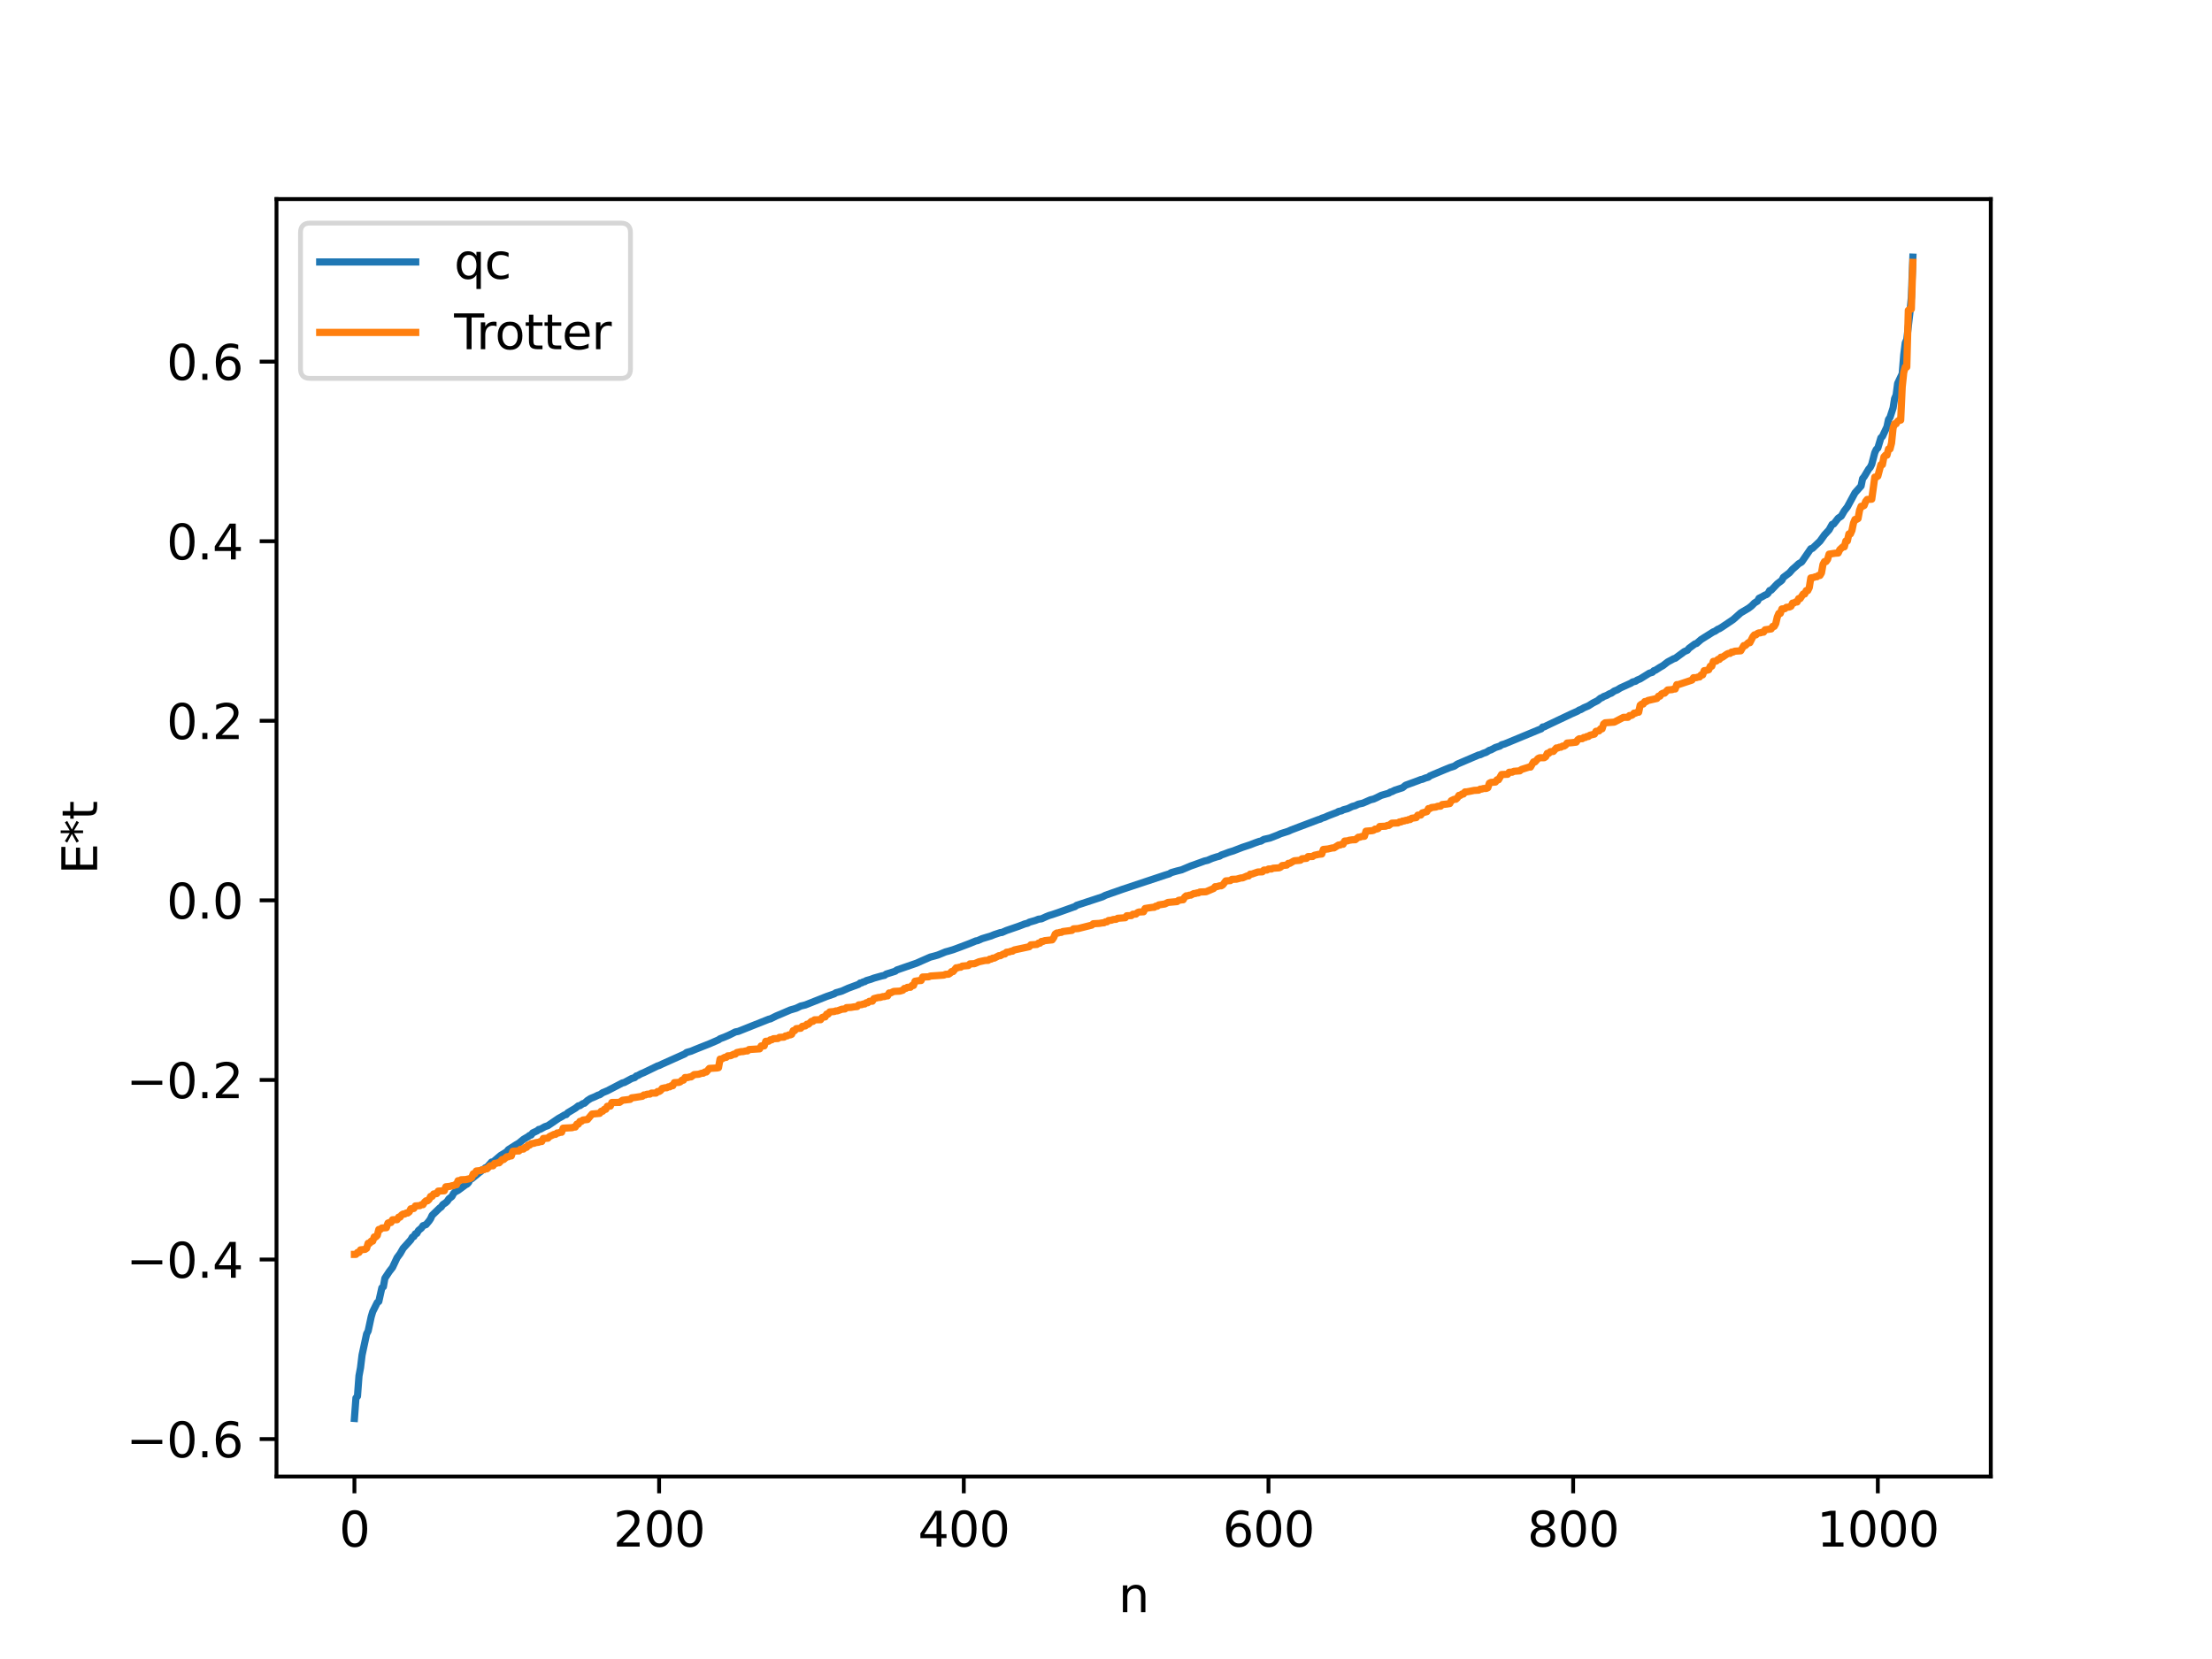 <?xml version="1.0" encoding="utf-8" standalone="no"?>
<!DOCTYPE svg PUBLIC "-//W3C//DTD SVG 1.1//EN"
  "http://www.w3.org/Graphics/SVG/1.1/DTD/svg11.dtd">
<svg xmlns:xlink="http://www.w3.org/1999/xlink" width="460.8pt" height="345.6pt" viewBox="0 0 460.8 345.6" xmlns="http://www.w3.org/2000/svg" version="1.1">
 <defs>
  <style type="text/css">*{stroke-linejoin: round; stroke-linecap: butt}</style>
 </defs>
 <g id="figure_1">
  <g id="patch_1">
   <path d="M 0 345.6 
L 460.8 345.6 
L 460.8 0 
L 0 0 
z
" style="fill: #ffffff"/>
  </g>
  <g id="axes_1">
   <g id="patch_2">
    <path d="M 57.6 307.584 
L 414.72 307.584 
L 414.72 41.472 
L 57.6 41.472 
z
" style="fill: #ffffff"/>
   </g>
   <g id="matplotlib.axis_1">
    <g id="xtick_1">
     <g id="line2d_1">
      <defs>
       <path id="mfeb9c1ee36" d="M 0 0 
L 0 3.5 
" style="stroke: #000000; stroke-width: 0.8"/>
      </defs>
      <g>
       <use xlink:href="#mfeb9c1ee36" x="73.833" y="307.584" style="stroke: #000000; stroke-width: 0.8"/>
      </g>
     </g>
     <g id="text_1">
      <!-- 0 -->
      <g transform="translate(70.651 322.182) scale(0.1 -0.1)">
       <defs>
        <path id="DejaVuSans-30" d="M 2034 4250 
Q 1547 4250 1301 3770 
Q 1056 3291 1056 2328 
Q 1056 1369 1301 889 
Q 1547 409 2034 409 
Q 2525 409 2770 889 
Q 3016 1369 3016 2328 
Q 3016 3291 2770 3770 
Q 2525 4250 2034 4250 
z
M 2034 4750 
Q 2819 4750 3233 4129 
Q 3647 3509 3647 2328 
Q 3647 1150 3233 529 
Q 2819 -91 2034 -91 
Q 1250 -91 836 529 
Q 422 1150 422 2328 
Q 422 3509 836 4129 
Q 1250 4750 2034 4750 
z
" transform="scale(0.016)"/>
       </defs>
       <use xlink:href="#DejaVuSans-30"/>
      </g>
     </g>
    </g>
    <g id="xtick_2">
     <g id="line2d_2">
      <g>
       <use xlink:href="#mfeb9c1ee36" x="137.304" y="307.584" style="stroke: #000000; stroke-width: 0.8"/>
      </g>
     </g>
     <g id="text_2">
      <!-- 200 -->
      <g transform="translate(127.76 322.182) scale(0.1 -0.1)">
       <defs>
        <path id="DejaVuSans-32" d="M 1228 531 
L 3431 531 
L 3431 0 
L 469 0 
L 469 531 
Q 828 903 1448 1529 
Q 2069 2156 2228 2338 
Q 2531 2678 2651 2914 
Q 2772 3150 2772 3378 
Q 2772 3750 2511 3984 
Q 2250 4219 1831 4219 
Q 1534 4219 1204 4116 
Q 875 4013 500 3803 
L 500 4441 
Q 881 4594 1212 4672 
Q 1544 4750 1819 4750 
Q 2544 4750 2975 4387 
Q 3406 4025 3406 3419 
Q 3406 3131 3298 2873 
Q 3191 2616 2906 2266 
Q 2828 2175 2409 1742 
Q 1991 1309 1228 531 
z
" transform="scale(0.016)"/>
       </defs>
       <use xlink:href="#DejaVuSans-32"/>
       <use xlink:href="#DejaVuSans-30" x="63.623"/>
       <use xlink:href="#DejaVuSans-30" x="127.246"/>
      </g>
     </g>
    </g>
    <g id="xtick_3">
     <g id="line2d_3">
      <g>
       <use xlink:href="#mfeb9c1ee36" x="200.775" y="307.584" style="stroke: #000000; stroke-width: 0.8"/>
      </g>
     </g>
     <g id="text_3">
      <!-- 400 -->
      <g transform="translate(191.231 322.182) scale(0.1 -0.1)">
       <defs>
        <path id="DejaVuSans-34" d="M 2419 4116 
L 825 1625 
L 2419 1625 
L 2419 4116 
z
M 2253 4666 
L 3047 4666 
L 3047 1625 
L 3713 1625 
L 3713 1100 
L 3047 1100 
L 3047 0 
L 2419 0 
L 2419 1100 
L 313 1100 
L 313 1709 
L 2253 4666 
z
" transform="scale(0.016)"/>
       </defs>
       <use xlink:href="#DejaVuSans-34"/>
       <use xlink:href="#DejaVuSans-30" x="63.623"/>
       <use xlink:href="#DejaVuSans-30" x="127.246"/>
      </g>
     </g>
    </g>
    <g id="xtick_4">
     <g id="line2d_4">
      <g>
       <use xlink:href="#mfeb9c1ee36" x="264.246" y="307.584" style="stroke: #000000; stroke-width: 0.8"/>
      </g>
     </g>
     <g id="text_4">
      <!-- 600 -->
      <g transform="translate(254.702 322.182) scale(0.1 -0.1)">
       <defs>
        <path id="DejaVuSans-36" d="M 2113 2584 
Q 1688 2584 1439 2293 
Q 1191 2003 1191 1497 
Q 1191 994 1439 701 
Q 1688 409 2113 409 
Q 2538 409 2786 701 
Q 3034 994 3034 1497 
Q 3034 2003 2786 2293 
Q 2538 2584 2113 2584 
z
M 3366 4563 
L 3366 3988 
Q 3128 4100 2886 4159 
Q 2644 4219 2406 4219 
Q 1781 4219 1451 3797 
Q 1122 3375 1075 2522 
Q 1259 2794 1537 2939 
Q 1816 3084 2150 3084 
Q 2853 3084 3261 2657 
Q 3669 2231 3669 1497 
Q 3669 778 3244 343 
Q 2819 -91 2113 -91 
Q 1303 -91 875 529 
Q 447 1150 447 2328 
Q 447 3434 972 4092 
Q 1497 4750 2381 4750 
Q 2619 4750 2861 4703 
Q 3103 4656 3366 4563 
z
" transform="scale(0.016)"/>
       </defs>
       <use xlink:href="#DejaVuSans-36"/>
       <use xlink:href="#DejaVuSans-30" x="63.623"/>
       <use xlink:href="#DejaVuSans-30" x="127.246"/>
      </g>
     </g>
    </g>
    <g id="xtick_5">
     <g id="line2d_5">
      <g>
       <use xlink:href="#mfeb9c1ee36" x="327.717" y="307.584" style="stroke: #000000; stroke-width: 0.8"/>
      </g>
     </g>
     <g id="text_5">
      <!-- 800 -->
      <g transform="translate(318.173 322.182) scale(0.1 -0.1)">
       <defs>
        <path id="DejaVuSans-38" d="M 2034 2216 
Q 1584 2216 1326 1975 
Q 1069 1734 1069 1313 
Q 1069 891 1326 650 
Q 1584 409 2034 409 
Q 2484 409 2743 651 
Q 3003 894 3003 1313 
Q 3003 1734 2745 1975 
Q 2488 2216 2034 2216 
z
M 1403 2484 
Q 997 2584 770 2862 
Q 544 3141 544 3541 
Q 544 4100 942 4425 
Q 1341 4750 2034 4750 
Q 2731 4750 3128 4425 
Q 3525 4100 3525 3541 
Q 3525 3141 3298 2862 
Q 3072 2584 2669 2484 
Q 3125 2378 3379 2068 
Q 3634 1759 3634 1313 
Q 3634 634 3220 271 
Q 2806 -91 2034 -91 
Q 1263 -91 848 271 
Q 434 634 434 1313 
Q 434 1759 690 2068 
Q 947 2378 1403 2484 
z
M 1172 3481 
Q 1172 3119 1398 2916 
Q 1625 2713 2034 2713 
Q 2441 2713 2670 2916 
Q 2900 3119 2900 3481 
Q 2900 3844 2670 4047 
Q 2441 4250 2034 4250 
Q 1625 4250 1398 4047 
Q 1172 3844 1172 3481 
z
" transform="scale(0.016)"/>
       </defs>
       <use xlink:href="#DejaVuSans-38"/>
       <use xlink:href="#DejaVuSans-30" x="63.623"/>
       <use xlink:href="#DejaVuSans-30" x="127.246"/>
      </g>
     </g>
    </g>
    <g id="xtick_6">
     <g id="line2d_6">
      <g>
       <use xlink:href="#mfeb9c1ee36" x="391.188" y="307.584" style="stroke: #000000; stroke-width: 0.8"/>
      </g>
     </g>
     <g id="text_6">
      <!-- 1000 -->
      <g transform="translate(378.463 322.182) scale(0.1 -0.1)">
       <defs>
        <path id="DejaVuSans-31" d="M 794 531 
L 1825 531 
L 1825 4091 
L 703 3866 
L 703 4441 
L 1819 4666 
L 2450 4666 
L 2450 531 
L 3481 531 
L 3481 0 
L 794 0 
L 794 531 
z
" transform="scale(0.016)"/>
       </defs>
       <use xlink:href="#DejaVuSans-31"/>
       <use xlink:href="#DejaVuSans-30" x="63.623"/>
       <use xlink:href="#DejaVuSans-30" x="127.246"/>
       <use xlink:href="#DejaVuSans-30" x="190.869"/>
      </g>
     </g>
    </g>
    <g id="text_7">
     <!-- n -->
     <g transform="translate(232.991 335.861) scale(0.1 -0.1)">
      <defs>
       <path id="DejaVuSans-6e" d="M 3513 2113 
L 3513 0 
L 2938 0 
L 2938 2094 
Q 2938 2591 2744 2837 
Q 2550 3084 2163 3084 
Q 1697 3084 1428 2787 
Q 1159 2491 1159 1978 
L 1159 0 
L 581 0 
L 581 3500 
L 1159 3500 
L 1159 2956 
Q 1366 3272 1645 3428 
Q 1925 3584 2291 3584 
Q 2894 3584 3203 3211 
Q 3513 2838 3513 2113 
z
" transform="scale(0.016)"/>
      </defs>
      <use xlink:href="#DejaVuSans-6e"/>
     </g>
    </g>
   </g>
   <g id="matplotlib.axis_2">
    <g id="ytick_1">
     <g id="line2d_7">
      <defs>
       <path id="m7a79f7f213" d="M 0 0 
L -3.5 0 
" style="stroke: #000000; stroke-width: 0.8"/>
      </defs>
      <g>
       <use xlink:href="#m7a79f7f213" x="57.6" y="299.788" style="stroke: #000000; stroke-width: 0.8"/>
      </g>
     </g>
     <g id="text_8">
      <!-- −0.6 -->
      <g transform="translate(26.317 303.587) scale(0.1 -0.1)">
       <defs>
        <path id="DejaVuSans-2212" d="M 678 2272 
L 4684 2272 
L 4684 1741 
L 678 1741 
L 678 2272 
z
" transform="scale(0.016)"/>
        <path id="DejaVuSans-2e" d="M 684 794 
L 1344 794 
L 1344 0 
L 684 0 
L 684 794 
z
" transform="scale(0.016)"/>
       </defs>
       <use xlink:href="#DejaVuSans-2212"/>
       <use xlink:href="#DejaVuSans-30" x="83.789"/>
       <use xlink:href="#DejaVuSans-2e" x="147.412"/>
       <use xlink:href="#DejaVuSans-36" x="179.199"/>
      </g>
     </g>
    </g>
    <g id="ytick_2">
     <g id="line2d_8">
      <g>
       <use xlink:href="#m7a79f7f213" x="57.6" y="262.379" style="stroke: #000000; stroke-width: 0.8"/>
      </g>
     </g>
     <g id="text_9">
      <!-- −0.4 -->
      <g transform="translate(26.317 266.178) scale(0.1 -0.1)">
       <use xlink:href="#DejaVuSans-2212"/>
       <use xlink:href="#DejaVuSans-30" x="83.789"/>
       <use xlink:href="#DejaVuSans-2e" x="147.412"/>
       <use xlink:href="#DejaVuSans-34" x="179.199"/>
      </g>
     </g>
    </g>
    <g id="ytick_3">
     <g id="line2d_9">
      <g>
       <use xlink:href="#m7a79f7f213" x="57.6" y="224.971" style="stroke: #000000; stroke-width: 0.8"/>
      </g>
     </g>
     <g id="text_10">
      <!-- −0.2 -->
      <g transform="translate(26.317 228.77) scale(0.1 -0.1)">
       <use xlink:href="#DejaVuSans-2212"/>
       <use xlink:href="#DejaVuSans-30" x="83.789"/>
       <use xlink:href="#DejaVuSans-2e" x="147.412"/>
       <use xlink:href="#DejaVuSans-32" x="179.199"/>
      </g>
     </g>
    </g>
    <g id="ytick_4">
     <g id="line2d_10">
      <g>
       <use xlink:href="#m7a79f7f213" x="57.6" y="187.562" style="stroke: #000000; stroke-width: 0.8"/>
      </g>
     </g>
     <g id="text_11">
      <!-- 0.0 -->
      <g transform="translate(34.697 191.362) scale(0.1 -0.1)">
       <use xlink:href="#DejaVuSans-30"/>
       <use xlink:href="#DejaVuSans-2e" x="63.623"/>
       <use xlink:href="#DejaVuSans-30" x="95.41"/>
      </g>
     </g>
    </g>
    <g id="ytick_5">
     <g id="line2d_11">
      <g>
       <use xlink:href="#m7a79f7f213" x="57.6" y="150.154" style="stroke: #000000; stroke-width: 0.8"/>
      </g>
     </g>
     <g id="text_12">
      <!-- 0.2 -->
      <g transform="translate(34.697 153.953) scale(0.1 -0.1)">
       <use xlink:href="#DejaVuSans-30"/>
       <use xlink:href="#DejaVuSans-2e" x="63.623"/>
       <use xlink:href="#DejaVuSans-32" x="95.41"/>
      </g>
     </g>
    </g>
    <g id="ytick_6">
     <g id="line2d_12">
      <g>
       <use xlink:href="#m7a79f7f213" x="57.6" y="112.746" style="stroke: #000000; stroke-width: 0.8"/>
      </g>
     </g>
     <g id="text_13">
      <!-- 0.4 -->
      <g transform="translate(34.697 116.545) scale(0.1 -0.1)">
       <use xlink:href="#DejaVuSans-30"/>
       <use xlink:href="#DejaVuSans-2e" x="63.623"/>
       <use xlink:href="#DejaVuSans-34" x="95.41"/>
      </g>
     </g>
    </g>
    <g id="ytick_7">
     <g id="line2d_13">
      <g>
       <use xlink:href="#m7a79f7f213" x="57.6" y="75.337" style="stroke: #000000; stroke-width: 0.8"/>
      </g>
     </g>
     <g id="text_14">
      <!-- 0.6 -->
      <g transform="translate(34.697 79.136) scale(0.1 -0.1)">
       <use xlink:href="#DejaVuSans-30"/>
       <use xlink:href="#DejaVuSans-2e" x="63.623"/>
       <use xlink:href="#DejaVuSans-36" x="95.41"/>
      </g>
     </g>
    </g>
    <g id="text_15">
     <!-- E*t -->
     <g transform="translate(20.238 182.148) rotate(-90) scale(0.1 -0.1)">
      <defs>
       <path id="DejaVuSans-45" d="M 628 4666 
L 3578 4666 
L 3578 4134 
L 1259 4134 
L 1259 2753 
L 3481 2753 
L 3481 2222 
L 1259 2222 
L 1259 531 
L 3634 531 
L 3634 0 
L 628 0 
L 628 4666 
z
" transform="scale(0.016)"/>
       <path id="DejaVuSans-2a" d="M 3009 3897 
L 1888 3291 
L 3009 2681 
L 2828 2375 
L 1778 3009 
L 1778 1831 
L 1422 1831 
L 1422 3009 
L 372 2375 
L 191 2681 
L 1313 3291 
L 191 3897 
L 372 4206 
L 1422 3572 
L 1422 4750 
L 1778 4750 
L 1778 3572 
L 2828 4206 
L 3009 3897 
z
" transform="scale(0.016)"/>
       <path id="DejaVuSans-74" d="M 1172 4494 
L 1172 3500 
L 2356 3500 
L 2356 3053 
L 1172 3053 
L 1172 1153 
Q 1172 725 1289 603 
Q 1406 481 1766 481 
L 2356 481 
L 2356 0 
L 1766 0 
Q 1100 0 847 248 
Q 594 497 594 1153 
L 594 3053 
L 172 3053 
L 172 3500 
L 594 3500 
L 594 4494 
L 1172 4494 
z
" transform="scale(0.016)"/>
      </defs>
      <use xlink:href="#DejaVuSans-45"/>
      <use xlink:href="#DejaVuSans-2a" x="63.184"/>
      <use xlink:href="#DejaVuSans-74" x="113.184"/>
     </g>
    </g>
   </g>
   <g id="line2d_14">
    <path d="M 73.833 295.488 
L 74.15 291.224 
L 74.467 290.868 
L 74.785 286.61 
L 75.102 284.919 
L 75.42 282.299 
L 76.372 277.881 
L 76.689 277.282 
L 77.324 274.329 
L 77.641 273.257 
L 78.593 271.34 
L 78.91 271.13 
L 79.545 268.286 
L 79.862 268.057 
L 80.18 266.277 
L 81.132 264.839 
L 81.767 264.029 
L 82.719 262.004 
L 83.353 261.152 
L 83.988 260.041 
L 85.575 258.282 
L 85.892 257.727 
L 86.21 257.595 
L 86.527 257.028 
L 86.844 256.937 
L 87.162 256.35 
L 87.796 255.822 
L 88.114 255.34 
L 88.748 255.111 
L 89.383 254.355 
L 89.7 253.879 
L 90.018 253.174 
L 91.605 251.644 
L 91.922 251.436 
L 92.239 250.946 
L 92.874 250.524 
L 93.191 250.221 
L 93.509 249.74 
L 94.143 249.249 
L 94.461 248.644 
L 94.778 248.313 
L 95.413 247.986 
L 97 246.813 
L 97.317 246.661 
L 97.634 246.298 
L 97.952 245.617 
L 98.269 245.561 
L 99.856 244.257 
L 100.173 244.035 
L 100.491 243.654 
L 100.808 243.587 
L 101.125 243.255 
L 101.443 243.163 
L 102.395 242.078 
L 102.712 242.05 
L 104.299 240.703 
L 105.568 239.933 
L 105.886 239.507 
L 107.472 238.497 
L 108.107 238.122 
L 109.059 237.336 
L 110.011 236.781 
L 110.329 236.521 
L 110.646 236.454 
L 110.963 236.009 
L 111.915 235.565 
L 112.233 235.288 
L 112.55 235.244 
L 113.502 234.714 
L 114.137 234.495 
L 114.772 234.068 
L 116.358 232.983 
L 116.993 232.636 
L 117.628 232.25 
L 117.945 232.196 
L 118.262 231.819 
L 119.849 230.869 
L 120.484 230.373 
L 120.801 230.328 
L 121.436 229.895 
L 121.753 229.826 
L 122.388 229.249 
L 123.023 228.842 
L 123.975 228.45 
L 124.61 228.131 
L 124.927 228.062 
L 125.562 227.619 
L 126.514 227.232 
L 129.687 225.581 
L 130.005 225.528 
L 131.591 224.678 
L 132.226 224.482 
L 132.543 224.147 
L 132.861 224.06 
L 133.496 223.703 
L 134.13 223.443 
L 136.986 222.057 
L 137.304 221.968 
L 137.939 221.66 
L 142.699 219.526 
L 143.016 219.25 
L 143.968 218.982 
L 144.92 218.582 
L 146.19 218.074 
L 147.777 217.448 
L 149.681 216.621 
L 149.998 216.39 
L 150.95 216.03 
L 151.902 215.618 
L 152.854 215.142 
L 153.172 214.976 
L 153.806 214.852 
L 160.153 212.319 
L 160.471 212.257 
L 161.74 211.63 
L 163.01 211.099 
L 164.596 210.411 
L 165.866 210.032 
L 166.818 209.575 
L 167.77 209.346 
L 172.213 207.582 
L 173.8 207.033 
L 174.117 206.815 
L 175.386 206.454 
L 176.656 205.88 
L 178.877 205.051 
L 179.195 204.771 
L 179.512 204.74 
L 179.829 204.537 
L 180.147 204.496 
L 180.464 204.277 
L 181.416 204.002 
L 182.051 203.761 
L 183.638 203.312 
L 184.272 203.176 
L 184.59 202.926 
L 186.494 202.327 
L 186.811 202.071 
L 190.937 200.645 
L 191.889 200.219 
L 193.793 199.381 
L 194.745 199.132 
L 195.38 198.946 
L 196.332 198.559 
L 196.967 198.295 
L 197.601 198.126 
L 198.553 197.84 
L 199.823 197.374 
L 202.044 196.531 
L 203.314 196.001 
L 203.631 195.962 
L 204.583 195.541 
L 206.487 194.961 
L 207.122 194.696 
L 208.391 194.276 
L 208.709 194.255 
L 209.661 193.835 
L 212.2 192.963 
L 213.469 192.473 
L 214.104 192.31 
L 214.421 192.11 
L 215.691 191.745 
L 216.325 191.488 
L 216.96 191.408 
L 217.912 190.97 
L 218.547 190.713 
L 219.181 190.527 
L 220.451 190.096 
L 223.624 188.96 
L 223.942 188.867 
L 224.259 188.603 
L 229.654 186.826 
L 230.289 186.504 
L 233.78 185.277 
L 242.666 182.318 
L 243.618 182.024 
L 243.935 181.804 
L 244.57 181.616 
L 245.205 181.437 
L 246.157 181.201 
L 248.061 180.392 
L 248.696 180.176 
L 250.917 179.366 
L 251.552 179.222 
L 252.504 178.817 
L 253.456 178.505 
L 254.091 178.345 
L 254.408 178.12 
L 255.043 177.901 
L 255.995 177.538 
L 256.947 177.247 
L 257.581 176.996 
L 258.851 176.508 
L 260.438 175.984 
L 261.39 175.608 
L 262.342 175.271 
L 262.659 175.229 
L 263.294 174.857 
L 264.563 174.575 
L 266.15 173.96 
L 266.785 173.672 
L 268.372 173.168 
L 269.006 172.876 
L 274.719 170.717 
L 275.036 170.646 
L 275.353 170.454 
L 275.988 170.258 
L 276.623 169.965 
L 277.892 169.477 
L 278.527 169.237 
L 278.844 169.036 
L 279.479 168.909 
L 279.796 168.713 
L 280.748 168.456 
L 281.7 168.001 
L 282.335 167.838 
L 282.97 167.526 
L 283.922 167.308 
L 285.509 166.61 
L 286.143 166.459 
L 286.778 166.173 
L 287.73 165.692 
L 289.317 165.231 
L 289.634 164.997 
L 289.952 164.924 
L 290.586 164.607 
L 292.173 164.097 
L 292.808 163.583 
L 295.347 162.651 
L 295.981 162.4 
L 296.299 162.344 
L 296.934 162.081 
L 297.568 161.903 
L 297.886 161.63 
L 301.059 160.296 
L 302.011 159.904 
L 302.963 159.601 
L 303.598 159.173 
L 308.041 157.272 
L 308.358 157.224 
L 308.993 156.921 
L 309.628 156.705 
L 310.262 156.302 
L 310.58 156.22 
L 311.532 155.714 
L 312.484 155.413 
L 312.801 155.155 
L 313.436 154.974 
L 320.418 152.08 
L 321.053 151.836 
L 321.37 151.447 
L 321.687 151.422 
L 322.322 151.1 
L 327.4 148.695 
L 328.669 148.133 
L 328.986 147.903 
L 329.304 147.823 
L 329.939 147.451 
L 330.891 147.047 
L 331.843 146.444 
L 332.795 145.966 
L 333.429 145.434 
L 333.747 145.336 
L 334.064 145.105 
L 334.699 144.867 
L 335.334 144.503 
L 335.651 144.412 
L 336.286 143.956 
L 336.92 143.712 
L 337.555 143.313 
L 339.777 142.302 
L 340.094 142.069 
L 340.729 141.915 
L 341.046 141.68 
L 341.681 141.422 
L 343.585 140.24 
L 344.22 140.054 
L 344.537 139.711 
L 344.854 139.621 
L 345.806 139.01 
L 346.441 138.648 
L 347.393 137.91 
L 348.662 137.222 
L 348.98 137.137 
L 350.884 135.733 
L 351.519 135.462 
L 351.836 135.066 
L 352.788 134.361 
L 353.105 134.131 
L 353.423 134.045 
L 354.375 133.22 
L 356.914 131.625 
L 357.231 131.516 
L 357.866 131.08 
L 358.183 130.968 
L 358.818 130.569 
L 361.039 129.075 
L 362.626 127.668 
L 364.213 126.73 
L 364.848 126.256 
L 365.482 125.612 
L 366.117 125.224 
L 366.434 124.638 
L 367.069 124.323 
L 367.704 123.958 
L 368.021 123.859 
L 368.339 123.57 
L 368.656 123.015 
L 368.973 122.948 
L 370.243 121.617 
L 371.195 120.886 
L 371.512 120.276 
L 372.464 119.558 
L 372.781 119.316 
L 373.416 118.586 
L 374.051 118.043 
L 374.686 117.448 
L 375.32 117.075 
L 377.224 114.31 
L 377.542 114.252 
L 379.129 112.747 
L 380.081 111.419 
L 381.033 110.376 
L 381.667 109.24 
L 381.985 109.156 
L 382.937 107.942 
L 383.572 107.514 
L 384.206 106.419 
L 384.841 105.599 
L 386.428 102.663 
L 387.697 101.242 
L 388.015 99.699 
L 388.332 99.315 
L 389.284 97.719 
L 389.601 97.362 
L 389.919 96.721 
L 390.553 94.299 
L 390.871 93.615 
L 391.188 93.327 
L 391.823 91.216 
L 392.14 90.922 
L 393.092 88.913 
L 393.41 87.385 
L 393.727 86.941 
L 394.362 84.987 
L 394.679 83.047 
L 394.996 82.303 
L 395.314 79.877 
L 396.266 77.859 
L 396.583 73.937 
L 396.9 71.433 
L 397.218 70.712 
L 397.853 65.258 
L 398.17 61.923 
L 398.487 53.568 
L 398.487 53.568 
" clip-path="url(#p2d10a64222)" style="fill: none; stroke: #1f77b4; stroke-width: 1.5; stroke-linecap: square"/>
   </g>
   <g id="line2d_15">
    <path d="M 73.833 261.312 
L 74.15 261.312 
L 74.467 260.914 
L 74.785 260.914 
L 75.102 260.369 
L 76.054 260.266 
L 76.372 260.053 
L 76.689 258.994 
L 77.006 258.994 
L 77.324 258.555 
L 77.641 258.555 
L 77.958 257.675 
L 78.276 257.675 
L 78.593 257.359 
L 78.91 256.125 
L 79.228 256.125 
L 79.545 255.816 
L 80.497 255.75 
L 80.815 254.788 
L 81.132 254.669 
L 81.449 254.669 
L 81.767 254.099 
L 82.719 254.085 
L 83.036 253.55 
L 83.353 253.55 
L 83.671 253.087 
L 83.988 252.9 
L 84.305 252.9 
L 84.623 252.693 
L 84.94 252.693 
L 85.258 252.452 
L 85.575 251.818 
L 86.21 251.747 
L 86.527 251.22 
L 87.479 251.153 
L 87.796 250.957 
L 88.114 250.957 
L 88.431 250.444 
L 88.748 250.149 
L 89.066 250.149 
L 89.383 249.871 
L 89.7 249.233 
L 90.018 249.233 
L 90.335 248.726 
L 90.97 248.646 
L 91.287 248.133 
L 92.557 248.052 
L 92.874 247.231 
L 93.826 247.127 
L 94.143 247.002 
L 94.461 247.002 
L 94.778 246.805 
L 95.096 246.805 
L 95.413 245.967 
L 95.73 245.967 
L 96.048 245.768 
L 97 245.73 
L 97.952 245.515 
L 98.269 245.289 
L 98.586 244.524 
L 98.904 244.524 
L 99.221 243.939 
L 100.173 243.843 
L 100.491 243.666 
L 100.808 243.666 
L 101.125 243.487 
L 101.443 243.487 
L 102.077 242.868 
L 102.712 242.858 
L 103.029 242.356 
L 103.347 242.356 
L 103.664 242.231 
L 103.981 242.231 
L 104.616 241.547 
L 104.934 241.547 
L 105.568 240.98 
L 105.886 240.98 
L 106.203 240.804 
L 106.52 240.804 
L 106.838 239.829 
L 107.79 239.765 
L 108.107 239.765 
L 108.424 239.419 
L 109.059 239.374 
L 109.377 239.017 
L 109.694 239.017 
L 110.011 238.554 
L 110.329 238.554 
L 110.646 238.251 
L 111.281 238.161 
L 111.598 238.032 
L 112.233 237.947 
L 112.55 237.796 
L 112.867 237.796 
L 113.185 237.161 
L 114.137 237.11 
L 114.454 236.769 
L 115.406 236.314 
L 115.724 236.314 
L 116.041 236.022 
L 116.358 236.022 
L 116.676 235.871 
L 116.993 235.871 
L 117.31 235.018 
L 119.215 234.916 
L 119.532 234.784 
L 119.849 234.784 
L 120.167 234.176 
L 120.484 234.176 
L 120.801 233.609 
L 121.119 233.609 
L 121.436 233.322 
L 122.388 233.213 
L 123.34 232.078 
L 124.927 231.934 
L 125.244 231.49 
L 125.562 231.49 
L 125.879 231.089 
L 126.196 231.089 
L 126.514 230.456 
L 127.148 230.416 
L 127.466 229.665 
L 129.053 229.652 
L 129.687 229.203 
L 131.274 229.019 
L 131.591 228.701 
L 132.226 228.623 
L 133.813 228.376 
L 134.13 228.099 
L 134.448 228.099 
L 134.765 227.943 
L 135.4 227.921 
L 135.717 227.705 
L 136.669 227.702 
L 136.986 227.38 
L 137.304 227.38 
L 137.621 227.191 
L 137.939 226.74 
L 138.573 226.601 
L 138.891 226.601 
L 139.208 226.409 
L 139.525 226.409 
L 139.843 226.172 
L 140.16 226.172 
L 140.477 225.533 
L 141.429 225.481 
L 141.747 225.354 
L 142.064 225.017 
L 142.381 225.017 
L 142.699 224.471 
L 143.334 224.471 
L 143.651 224.336 
L 143.968 224.336 
L 144.603 223.86 
L 145.555 223.784 
L 146.19 223.566 
L 146.507 223.566 
L 146.824 223.322 
L 147.142 223.322 
L 147.777 222.571 
L 149.363 222.48 
L 149.681 222.418 
L 149.998 220.636 
L 150.315 220.636 
L 150.95 220.275 
L 151.267 220.275 
L 151.585 219.959 
L 152.22 219.92 
L 152.854 219.606 
L 153.172 219.606 
L 153.489 219.267 
L 154.441 219.066 
L 154.758 219.066 
L 155.393 218.924 
L 155.71 218.924 
L 156.028 218.638 
L 158.249 218.494 
L 158.567 217.886 
L 159.201 217.877 
L 159.519 216.919 
L 160.153 216.893 
L 160.471 216.61 
L 160.788 216.606 
L 161.105 216.384 
L 162.058 216.341 
L 162.375 216.098 
L 163.327 216.051 
L 163.644 215.797 
L 163.962 215.797 
L 164.279 215.597 
L 164.596 215.597 
L 164.914 215.468 
L 165.231 214.712 
L 165.548 214.712 
L 165.866 214.291 
L 166.818 214.199 
L 167.135 213.803 
L 167.77 213.714 
L 168.087 213.367 
L 168.405 213.367 
L 169.039 212.768 
L 169.357 212.768 
L 169.674 212.451 
L 170.943 212.425 
L 171.261 211.973 
L 171.578 211.843 
L 171.896 211.843 
L 172.213 211.254 
L 172.53 211.254 
L 172.848 210.803 
L 173.8 210.717 
L 174.117 210.587 
L 174.434 210.587 
L 175.386 210.234 
L 176.021 210.185 
L 176.339 209.907 
L 177.291 209.856 
L 177.925 209.747 
L 178.56 209.689 
L 178.877 209.34 
L 179.512 209.288 
L 179.829 209.148 
L 180.147 209.148 
L 180.464 208.892 
L 180.781 208.892 
L 181.099 208.589 
L 181.734 208.567 
L 182.051 208.03 
L 183.003 207.79 
L 183.32 207.79 
L 183.955 207.602 
L 184.272 207.602 
L 184.59 207.463 
L 184.907 207.463 
L 185.224 206.851 
L 185.542 206.851 
L 186.177 206.531 
L 187.446 206.469 
L 188.081 206.282 
L 188.398 205.909 
L 188.715 205.909 
L 189.033 205.675 
L 189.667 205.666 
L 189.985 205.292 
L 190.302 205.292 
L 190.62 204.408 
L 191.254 204.301 
L 191.889 204.257 
L 192.206 203.53 
L 193.476 203.489 
L 193.793 203.328 
L 195.38 203.22 
L 196.649 203.126 
L 196.967 202.967 
L 197.601 202.943 
L 197.919 202.749 
L 198.236 202.394 
L 198.553 202.394 
L 199.188 201.613 
L 199.505 201.613 
L 199.823 201.487 
L 200.14 201.487 
L 200.458 201.253 
L 201.727 201.146 
L 202.044 200.796 
L 202.996 200.756 
L 203.948 200.352 
L 205.218 200.079 
L 205.853 200.054 
L 206.17 199.802 
L 206.487 199.802 
L 206.805 199.594 
L 207.122 199.594 
L 208.074 199.092 
L 208.391 199.092 
L 209.026 198.734 
L 209.343 198.734 
L 209.661 198.374 
L 210.296 198.295 
L 210.613 198.145 
L 210.93 198.145 
L 211.248 197.9 
L 214.421 197.218 
L 214.739 196.831 
L 216.008 196.742 
L 216.325 196.474 
L 216.643 196.474 
L 216.96 196.117 
L 217.277 196.117 
L 217.595 195.956 
L 219.181 195.79 
L 219.499 195.332 
L 219.816 194.587 
L 220.134 194.364 
L 220.451 194.364 
L 220.768 194.232 
L 221.086 194.232 
L 221.403 194.057 
L 223.307 193.816 
L 223.624 193.494 
L 224.577 193.441 
L 227.433 192.722 
L 227.75 192.436 
L 229.02 192.358 
L 229.654 192.247 
L 229.972 192.236 
L 230.289 192.035 
L 230.606 192.035 
L 230.924 191.756 
L 231.558 191.692 
L 231.876 191.553 
L 232.51 191.508 
L 232.828 191.295 
L 234.415 191.184 
L 234.732 190.768 
L 235.684 190.739 
L 236.001 190.444 
L 236.636 190.424 
L 236.953 190.113 
L 237.271 189.991 
L 238.223 189.94 
L 238.54 189.256 
L 239.175 189.152 
L 240.127 189.011 
L 240.444 189.011 
L 240.762 188.774 
L 241.079 188.774 
L 241.396 188.509 
L 242.666 188.316 
L 243.3 187.994 
L 245.205 187.819 
L 245.522 187.558 
L 246.157 187.455 
L 246.474 187.435 
L 246.791 186.888 
L 247.109 186.618 
L 247.426 186.618 
L 247.743 186.48 
L 248.061 186.48 
L 248.696 186.143 
L 249.013 186.143 
L 249.33 186.009 
L 249.648 186.009 
L 249.965 185.822 
L 251.234 185.768 
L 252.821 185.091 
L 253.139 184.71 
L 253.456 184.71 
L 254.091 184.528 
L 254.408 184.528 
L 254.725 184.342 
L 255.36 183.506 
L 256.312 183.444 
L 256.629 183.182 
L 257.581 183.148 
L 258.534 182.887 
L 258.851 182.887 
L 259.803 182.472 
L 260.12 182.472 
L 260.438 182.098 
L 260.755 182.098 
L 262.024 181.654 
L 262.977 181.618 
L 263.294 181.253 
L 263.929 181.251 
L 264.246 181.031 
L 264.881 181.026 
L 265.198 180.868 
L 266.467 180.783 
L 266.785 180.639 
L 267.102 180.312 
L 268.054 180.214 
L 268.372 179.854 
L 268.689 179.854 
L 269.324 179.48 
L 269.641 179.312 
L 270.593 179.236 
L 270.91 179.193 
L 271.228 178.895 
L 272.18 178.808 
L 272.497 178.441 
L 273.449 178.425 
L 273.767 178.179 
L 274.719 177.972 
L 275.353 177.902 
L 275.671 176.955 
L 276.623 176.859 
L 277.575 176.636 
L 277.892 176.636 
L 278.844 176.035 
L 279.162 176.035 
L 279.479 175.87 
L 279.796 175.87 
L 280.114 175.211 
L 280.748 175.162 
L 281.066 175.042 
L 281.7 174.947 
L 282.335 174.928 
L 282.97 174.404 
L 283.287 174.404 
L 283.605 174.262 
L 284.239 174.207 
L 284.557 173.153 
L 285.826 173.043 
L 286.143 172.968 
L 286.461 172.715 
L 286.778 172.715 
L 287.096 172.602 
L 287.413 172.173 
L 288.682 172.111 
L 289 171.95 
L 289.317 171.95 
L 289.952 171.48 
L 291.221 171.431 
L 291.539 171.222 
L 291.856 171.222 
L 292.173 171.038 
L 292.491 171.038 
L 292.808 170.894 
L 293.125 170.894 
L 293.443 170.727 
L 293.76 170.727 
L 294.077 170.463 
L 295.029 170.323 
L 295.347 169.812 
L 295.981 169.789 
L 296.299 169.338 
L 297.251 169.075 
L 297.568 168.445 
L 297.886 168.445 
L 298.203 168.222 
L 299.155 168.116 
L 299.472 167.96 
L 300.107 167.938 
L 300.424 167.604 
L 301.377 167.502 
L 302.011 167.397 
L 302.329 166.795 
L 302.963 166.497 
L 303.281 166.497 
L 303.598 166.217 
L 303.915 165.692 
L 304.233 165.692 
L 304.55 165.408 
L 304.867 165.408 
L 305.185 164.967 
L 305.502 164.967 
L 306.137 164.853 
L 307.089 164.657 
L 308.041 164.603 
L 308.358 164.387 
L 308.676 164.387 
L 308.993 164.264 
L 309.628 164.247 
L 309.945 164.1 
L 310.262 163.162 
L 310.58 162.991 
L 311.532 162.913 
L 311.849 162.444 
L 312.167 162.444 
L 312.801 161.349 
L 314.071 161.295 
L 314.388 160.871 
L 315.023 160.863 
L 315.34 160.681 
L 316.61 160.579 
L 316.927 160.3 
L 318.514 159.797 
L 318.831 159.797 
L 319.466 158.714 
L 319.783 158.714 
L 320.418 158.003 
L 320.735 157.857 
L 321.687 157.844 
L 322.005 157.633 
L 322.322 156.94 
L 322.639 156.94 
L 322.957 156.592 
L 323.591 156.533 
L 324.226 155.812 
L 324.543 155.812 
L 324.861 155.651 
L 325.178 155.651 
L 325.496 155.427 
L 325.813 155.427 
L 326.13 155.23 
L 326.448 154.795 
L 327.4 154.716 
L 328.352 154.604 
L 328.669 154.12 
L 328.986 153.901 
L 329.621 153.881 
L 329.939 153.631 
L 330.256 153.631 
L 330.573 153.427 
L 330.891 153.427 
L 331.208 153.159 
L 332.16 152.927 
L 332.477 152.34 
L 333.112 152.257 
L 333.429 151.829 
L 333.747 151.829 
L 334.064 150.816 
L 334.381 150.574 
L 336.286 150.43 
L 338.19 149.439 
L 339.142 149.427 
L 339.459 149.064 
L 339.777 149.064 
L 340.094 148.915 
L 340.411 148.553 
L 340.729 148.553 
L 341.046 148.37 
L 341.363 148.37 
L 341.681 146.909 
L 341.998 146.664 
L 342.315 146.664 
L 342.633 146.151 
L 342.95 146.151 
L 343.267 145.932 
L 345.172 145.498 
L 345.489 145.025 
L 345.806 145.025 
L 346.124 144.563 
L 346.441 144.402 
L 346.758 144.402 
L 347.393 143.732 
L 348.345 143.659 
L 348.662 143.533 
L 348.98 143.533 
L 349.297 142.625 
L 349.615 142.625 
L 352.471 141.673 
L 352.788 141.178 
L 353.423 141.167 
L 353.74 141.023 
L 354.058 141.023 
L 354.375 140.597 
L 354.692 140.597 
L 355.01 139.715 
L 355.644 139.623 
L 355.962 139.519 
L 356.279 138.781 
L 356.596 138.781 
L 356.914 137.781 
L 357.548 137.709 
L 357.866 137.368 
L 358.183 137.368 
L 358.5 136.907 
L 358.818 136.907 
L 359.77 136.25 
L 360.087 136.114 
L 360.405 136.114 
L 360.722 135.831 
L 361.039 135.831 
L 361.357 135.659 
L 362.626 135.576 
L 363.261 134.486 
L 363.578 134.486 
L 364.213 133.882 
L 364.53 133.882 
L 365.165 132.624 
L 365.482 132.254 
L 365.8 132.254 
L 366.117 131.954 
L 366.434 131.835 
L 366.752 131.835 
L 367.069 131.69 
L 367.386 131.69 
L 367.704 131.196 
L 368.973 131.017 
L 369.291 130.485 
L 369.608 130.485 
L 369.925 129.902 
L 370.243 128.538 
L 370.56 127.787 
L 370.877 127.787 
L 371.195 126.856 
L 371.829 126.797 
L 372.147 126.511 
L 372.781 126.449 
L 373.099 126.297 
L 373.416 125.637 
L 373.734 125.603 
L 374.051 125.404 
L 374.368 125.404 
L 374.686 124.703 
L 375.003 124.703 
L 375.638 123.741 
L 375.955 123.741 
L 376.272 123.035 
L 376.59 123.035 
L 376.907 122.401 
L 377.224 120.395 
L 377.859 120.288 
L 378.177 120.144 
L 378.494 120.144 
L 378.811 119.88 
L 379.129 119.88 
L 379.446 119.351 
L 379.763 117.567 
L 380.081 116.984 
L 380.398 116.984 
L 380.715 116.544 
L 381.033 115.44 
L 381.667 115.341 
L 382.302 115.245 
L 382.937 115.201 
L 383.254 114.513 
L 383.889 113.921 
L 384.206 113.921 
L 384.524 112.696 
L 384.841 112.696 
L 385.158 111.226 
L 385.476 111.226 
L 385.793 110.498 
L 386.11 108.971 
L 386.428 108.211 
L 386.745 108.211 
L 387.062 108.029 
L 387.38 106.292 
L 387.697 105.47 
L 388.015 105.47 
L 388.332 105.307 
L 388.649 104.454 
L 388.967 104.049 
L 389.919 103.989 
L 390.553 99.387 
L 390.871 99.387 
L 391.188 99.191 
L 391.823 96.795 
L 392.14 96.795 
L 392.458 95.174 
L 392.775 94.821 
L 393.092 94.821 
L 393.41 93.528 
L 393.727 93.528 
L 394.044 92.289 
L 394.362 89.176 
L 394.679 88.283 
L 394.996 88.283 
L 395.314 87.746 
L 395.631 87.523 
L 395.948 87.523 
L 396.266 80.622 
L 396.583 77.605 
L 396.9 76.459 
L 397.218 76.459 
L 397.535 64.644 
L 397.853 64.382 
L 398.17 64.382 
L 398.487 54.661 
L 398.487 54.661 
" clip-path="url(#p2d10a64222)" style="fill: none; stroke: #ff7f0e; stroke-width: 1.5; stroke-linecap: square"/>
   </g>
   <g id="patch_3">
    <path d="M 57.6 307.584 
L 57.6 41.472 
" style="fill: none; stroke: #000000; stroke-width: 0.8; stroke-linejoin: miter; stroke-linecap: square"/>
   </g>
   <g id="patch_4">
    <path d="M 414.72 307.584 
L 414.72 41.472 
" style="fill: none; stroke: #000000; stroke-width: 0.8; stroke-linejoin: miter; stroke-linecap: square"/>
   </g>
   <g id="patch_5">
    <path d="M 57.6 307.584 
L 414.72 307.584 
" style="fill: none; stroke: #000000; stroke-width: 0.8; stroke-linejoin: miter; stroke-linecap: square"/>
   </g>
   <g id="patch_6">
    <path d="M 57.6 41.472 
L 414.72 41.472 
" style="fill: none; stroke: #000000; stroke-width: 0.8; stroke-linejoin: miter; stroke-linecap: square"/>
   </g>
   <g id="legend_1">
    <g id="patch_7">
     <path d="M 64.6 78.828 
L 129.342 78.828 
Q 131.342 78.828 131.342 76.828 
L 131.342 48.472 
Q 131.342 46.472 129.342 46.472 
L 64.6 46.472 
Q 62.6 46.472 62.6 48.472 
L 62.6 76.828 
Q 62.6 78.828 64.6 78.828 
z
" style="fill: #ffffff; opacity: 0.8; stroke: #cccccc; stroke-linejoin: miter"/>
    </g>
    <g id="line2d_16">
     <path d="M 66.6 54.57 
L 76.6 54.57 
L 86.6 54.57 
" style="fill: none; stroke: #1f77b4; stroke-width: 1.5; stroke-linecap: square"/>
    </g>
    <g id="text_16">
     <!-- qc -->
     <g transform="translate(94.6 58.07) scale(0.1 -0.1)">
      <defs>
       <path id="DejaVuSans-71" d="M 947 1747 
Q 947 1113 1208 752 
Q 1469 391 1925 391 
Q 2381 391 2643 752 
Q 2906 1113 2906 1747 
Q 2906 2381 2643 2742 
Q 2381 3103 1925 3103 
Q 1469 3103 1208 2742 
Q 947 2381 947 1747 
z
M 2906 525 
Q 2725 213 2448 61 
Q 2172 -91 1784 -91 
Q 1150 -91 751 415 
Q 353 922 353 1747 
Q 353 2572 751 3078 
Q 1150 3584 1784 3584 
Q 2172 3584 2448 3432 
Q 2725 3281 2906 2969 
L 2906 3500 
L 3481 3500 
L 3481 -1331 
L 2906 -1331 
L 2906 525 
z
" transform="scale(0.016)"/>
       <path id="DejaVuSans-63" d="M 3122 3366 
L 3122 2828 
Q 2878 2963 2633 3030 
Q 2388 3097 2138 3097 
Q 1578 3097 1268 2742 
Q 959 2388 959 1747 
Q 959 1106 1268 751 
Q 1578 397 2138 397 
Q 2388 397 2633 464 
Q 2878 531 3122 666 
L 3122 134 
Q 2881 22 2623 -34 
Q 2366 -91 2075 -91 
Q 1284 -91 818 406 
Q 353 903 353 1747 
Q 353 2603 823 3093 
Q 1294 3584 2113 3584 
Q 2378 3584 2631 3529 
Q 2884 3475 3122 3366 
z
" transform="scale(0.016)"/>
      </defs>
      <use xlink:href="#DejaVuSans-71"/>
      <use xlink:href="#DejaVuSans-63" x="63.477"/>
     </g>
    </g>
    <g id="line2d_17">
     <path d="M 66.6 69.249 
L 76.6 69.249 
L 86.6 69.249 
" style="fill: none; stroke: #ff7f0e; stroke-width: 1.5; stroke-linecap: square"/>
    </g>
    <g id="text_17">
     <!-- Trotter -->
     <g transform="translate(94.6 72.749) scale(0.1 -0.1)">
      <defs>
       <path id="DejaVuSans-54" d="M -19 4666 
L 3928 4666 
L 3928 4134 
L 2272 4134 
L 2272 0 
L 1638 0 
L 1638 4134 
L -19 4134 
L -19 4666 
z
" transform="scale(0.016)"/>
       <path id="DejaVuSans-72" d="M 2631 2963 
Q 2534 3019 2420 3045 
Q 2306 3072 2169 3072 
Q 1681 3072 1420 2755 
Q 1159 2438 1159 1844 
L 1159 0 
L 581 0 
L 581 3500 
L 1159 3500 
L 1159 2956 
Q 1341 3275 1631 3429 
Q 1922 3584 2338 3584 
Q 2397 3584 2469 3576 
Q 2541 3569 2628 3553 
L 2631 2963 
z
" transform="scale(0.016)"/>
       <path id="DejaVuSans-6f" d="M 1959 3097 
Q 1497 3097 1228 2736 
Q 959 2375 959 1747 
Q 959 1119 1226 758 
Q 1494 397 1959 397 
Q 2419 397 2687 759 
Q 2956 1122 2956 1747 
Q 2956 2369 2687 2733 
Q 2419 3097 1959 3097 
z
M 1959 3584 
Q 2709 3584 3137 3096 
Q 3566 2609 3566 1747 
Q 3566 888 3137 398 
Q 2709 -91 1959 -91 
Q 1206 -91 779 398 
Q 353 888 353 1747 
Q 353 2609 779 3096 
Q 1206 3584 1959 3584 
z
" transform="scale(0.016)"/>
       <path id="DejaVuSans-65" d="M 3597 1894 
L 3597 1613 
L 953 1613 
Q 991 1019 1311 708 
Q 1631 397 2203 397 
Q 2534 397 2845 478 
Q 3156 559 3463 722 
L 3463 178 
Q 3153 47 2828 -22 
Q 2503 -91 2169 -91 
Q 1331 -91 842 396 
Q 353 884 353 1716 
Q 353 2575 817 3079 
Q 1281 3584 2069 3584 
Q 2775 3584 3186 3129 
Q 3597 2675 3597 1894 
z
M 3022 2063 
Q 3016 2534 2758 2815 
Q 2500 3097 2075 3097 
Q 1594 3097 1305 2825 
Q 1016 2553 972 2059 
L 3022 2063 
z
" transform="scale(0.016)"/>
      </defs>
      <use xlink:href="#DejaVuSans-54"/>
      <use xlink:href="#DejaVuSans-72" x="46.334"/>
      <use xlink:href="#DejaVuSans-6f" x="85.197"/>
      <use xlink:href="#DejaVuSans-74" x="146.379"/>
      <use xlink:href="#DejaVuSans-74" x="185.588"/>
      <use xlink:href="#DejaVuSans-65" x="224.797"/>
      <use xlink:href="#DejaVuSans-72" x="286.32"/>
     </g>
    </g>
   </g>
  </g>
 </g>
 <defs>
  <clipPath id="p2d10a64222">
   <rect x="57.6" y="41.472" width="357.12" height="266.112"/>
  </clipPath>
 </defs>
</svg>
